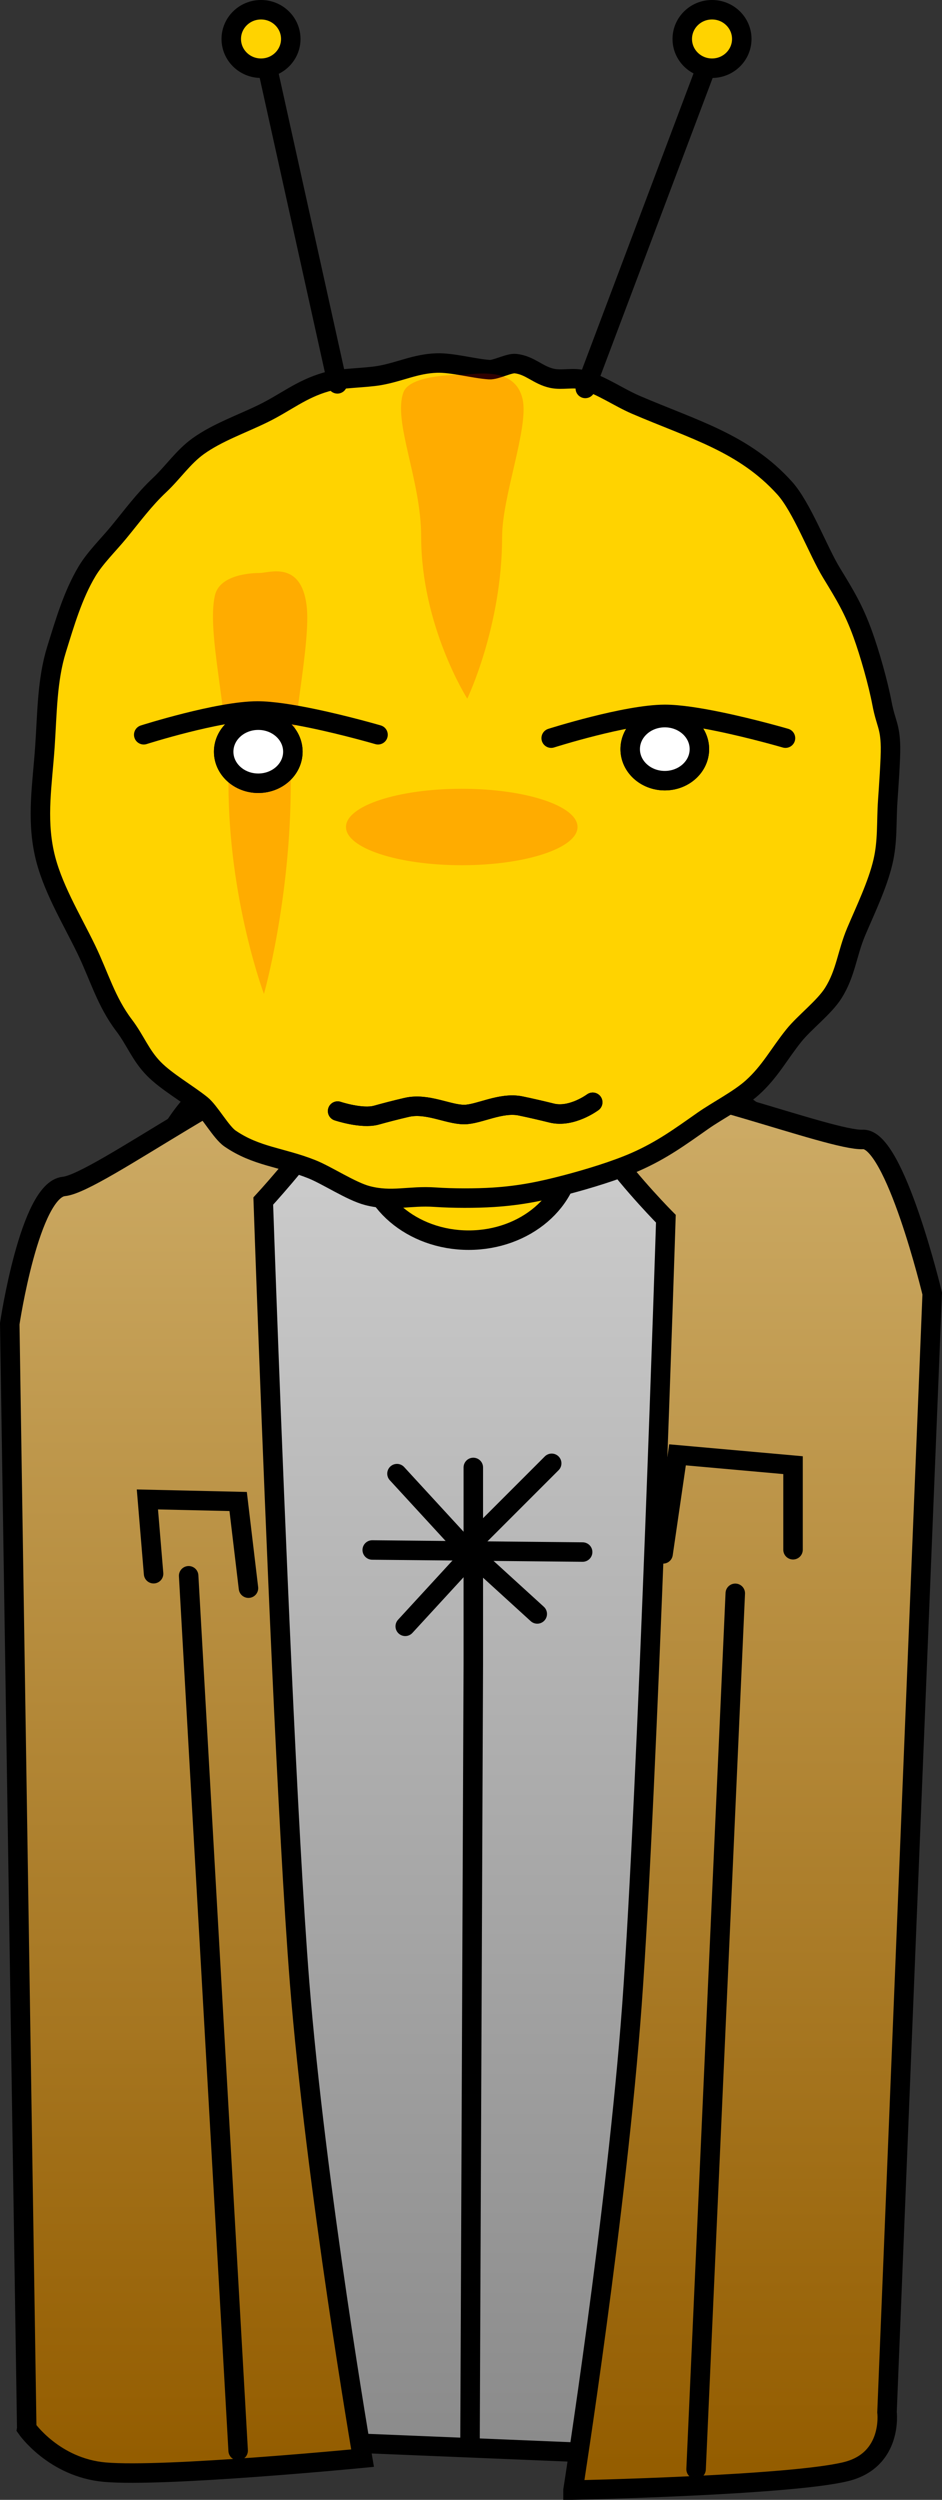 <svg version="1.1" xmlns="http://www.w3.org/2000/svg" xmlns:xlink="http://www.w3.org/1999/xlink" width="120.905" height="320.765" viewBox="0,0,120.905,320.765"><rect x="0" y="0" width="120.905" height="320.765" fill="#333333" stroke="none"/><defs><linearGradient x1="319.679" y1="169.194" x2="319.679" y2="348.038" gradientUnits="userSpaceOnUse" id="color-1"><stop offset="0" stop-color="#d0d0d0"/><stop offset="1" stop-color="#8a8a8a"/></linearGradient><linearGradient x1="284.469" y1="160.49" x2="284.469" y2="347.537" gradientUnits="userSpaceOnUse" id="color-2"><stop offset="0" stop-color="#d1b16d"/><stop offset="1" stop-color="#945d00"/></linearGradient><linearGradient x1="353.881" y1="161.439" x2="353.881" y2="348.486" gradientUnits="userSpaceOnUse" id="color-3"><stop offset="0" stop-color="#d1b16d"/><stop offset="1" stop-color="#945d00"/></linearGradient></defs><g transform="translate(-259.846,-32.122)"><g stroke-miterlimit="10"><path d="M276.24,344.4l-1.955,-147.276c0,0 6.083,-25.698 15.09,-26.103c8.944,-0.402 30.145,-0.959 48.663,-1.792c20.085,-0.904 27.036,16.263 27.036,16.263l-0.476,162.547z" fill="url(#color-1)" stroke="#000000" stroke-width="2.5" stroke-linecap="butt"/><path d="M263.279,343.731l-2.181,-141.754c0,0 2.555,-17.193 6.948,-17.617c4.363,-0.421 25.267,-16.361 34.3,-17.233c9.798,-0.945 -8.71,19.109 -8.71,19.109c0,0 1.044,30.566 2.37,59.555c0.719,15.71 1.521,30.957 2.285,40.625c2.07,26.197 8.09,61.121 8.09,61.121c0,0 -25.421,2.473 -33.08,1.797c-6.527,-0.576 -10.022,-5.602 -10.022,-5.602z" fill="url(#color-2)" stroke="#000000" stroke-width="2.5" stroke-linecap="butt"/><path d="M333.394,351.636c0,0 5.628,-35.789 7.564,-62.284c2.032,-27.818 4.352,-100.849 4.352,-100.849c0,0 -17.304,-17.393 -8.144,-17.857c8.446,-0.428 29.351,7.891 33.431,7.684c4.108,-0.208 8.898,19.774 8.898,19.774l-5.802,143.528c0,0 0.782,6.131 -5.248,7.628c-7.196,1.786 -35.051,2.376 -35.051,2.376z" fill="url(#color-3)" stroke="#000000" stroke-width="2.5" stroke-linecap="butt"/><path d="M333.157,180c0,6.215 -5.891,11.253 -13.157,11.253c-7.266,0 -13.157,-5.038 -13.157,-11.253c0,-6.215 5.891,-11.253 13.157,-11.253c7.266,0 13.157,5.038 13.157,11.253z" fill="#ffd300" stroke="#000000" stroke-width="2.5" stroke-linecap="butt"/><path d="M334.627,231.272l-27.005,-0.265" fill="none" stroke="#000000" stroke-width="2.5" stroke-linecap="round"/><path d="M320.595,220.417v25.151l-0.421,99.604" fill="none" stroke="#000000" stroke-width="2.5" stroke-linecap="round"/><path d="M330.655,219.887l-9.266,9.266" fill="none" stroke="#000000" stroke-width="2.5" stroke-linecap="round"/><path d="M328.802,239.214l-9.002,-8.207l-9.002,-9.796" fill="none" stroke="#000000" stroke-width="2.5" stroke-linecap="round"/><path d="M320.86,231.007l-9.002,9.796" fill="none" stroke="#000000" stroke-width="2.5" stroke-linecap="round"/><path d="M344.952,231.507l1.853,-12.708l14.826,1.324v10.855" fill="none" stroke="#000000" stroke-width="2.5" stroke-linecap="round"/><path d="M354.218,236.567l-5.03,112.388" fill="none" stroke="#000000" stroke-width="2.5" stroke-linecap="round"/><path d="M290.413,346.572l-6.354,-112.255" fill="none" stroke="#000000" stroke-width="2.5" stroke-linecap="round"/><path d="M279.558,234.052l-0.794,-9.531l11.649,0.265l1.324,11.12" fill="none" stroke="#000000" stroke-width="2.5" stroke-linecap="round"/><path d="M373.787,134.863c-0.19,2.795 0.013,5.175 -0.621,7.87c-0.691,2.935 -2.259,6.173 -3.429,8.938c-1.175,2.776 -1.33,5.327 -2.94,7.876c-1.162,1.84 -3.682,3.739 -5.049,5.437c-1.932,2.399 -3.059,4.645 -5.356,6.708c-1.69,1.519 -4.473,2.939 -6.337,4.248c-2.968,2.085 -5.267,3.765 -8.605,5.242c-2.595,1.148 -6.164,2.223 -8.938,2.952c-3.226,0.848 -5.934,1.399 -9.344,1.617c-2.258,0.144 -5.175,0.142 -7.491,-0.015c-3.318,-0.226 -5.549,0.613 -8.669,-0.202c-2.11,-0.551 -5.17,-2.605 -7.172,-3.399c-3.847,-1.528 -7.105,-1.611 -10.473,-3.928c-1.134,-0.78 -2.613,-3.477 -3.684,-4.336c-1.786,-1.432 -4.484,-2.968 -6.083,-4.597c-1.728,-1.761 -2.341,-3.629 -3.827,-5.589c-2.309,-3.043 -3.187,-6.307 -4.843,-9.731c-1.91,-3.948 -4.482,-8.108 -5.4,-12.387c-0.991,-4.619 -0.239,-8.875 0.086,-13.651c0.292,-4.292 0.274,-8.549 1.492,-12.464c1.057,-3.397 2.105,-7.007 3.926,-10.042c1.034,-1.724 2.737,-3.383 4.045,-4.971c1.779,-2.161 3.25,-4.191 5.25,-6.072c1.713,-1.611 3.038,-3.613 4.962,-4.995c2.462,-1.768 5.587,-2.841 8.347,-4.195c2.919,-1.432 4.865,-3.12 8.055,-4.038c1.886,-0.542 4.939,-0.49 6.902,-0.838c2.628,-0.466 4.568,-1.502 7.306,-1.597c1.979,-0.068 4.733,0.715 6.755,0.852c0.833,0.057 2.537,-0.87 3.359,-0.779c1.894,0.21 2.881,1.51 4.707,1.894c1.299,0.273 2.705,-0.161 3.965,0.197c2.377,0.674 4.559,2.245 6.785,3.2c7.45,3.197 13.863,4.901 19.081,10.673c2.209,2.444 4.307,8.081 6.012,10.874c1.753,2.873 2.848,4.662 4.001,7.832c0.902,2.48 1.985,6.291 2.483,8.914c0.501,2.64 1.039,2.842 1.097,5.591c0.031,1.458 -0.253,5.429 -0.354,6.909z" fill="#ffd300" stroke="#000000" stroke-width="2.5" stroke-linecap="butt"/><path d="M349.613,128.247c0,2.235 -1.988,4.047 -4.441,4.047c-2.453,0 -4.441,-1.812 -4.441,-4.047c0,-2.235 1.988,-4.047 4.441,-4.047c2.453,0 4.441,1.812 4.441,4.047z" fill="#ffffff" stroke="#000000" stroke-width="2.5" stroke-linecap="butt"/><path d="M333.971,138.237c0,2.709 -6.652,4.905 -14.859,4.905c-8.206,0 -14.859,-2.196 -14.859,-4.905c0,-2.709 6.652,-4.905 14.859,-4.905c8.206,0 14.859,2.196 14.859,4.905z" fill-opacity="0.184" fill="#ff0505" stroke="none" stroke-width="0" stroke-linecap="butt"/><path d="M330.591,126.838c0,0 9.588,-3.051 14.6,-3.051c1.867,0 4.49,0.423 7.046,0.955c4.307,0.895 8.425,2.096 8.425,2.096" fill="none" stroke="#000000" stroke-width="2.5" stroke-linecap="round"/><path d="M324.292,100.989c0,11.476 -4.473,20.78 -4.473,20.78c0,0 -5.916,-9.303 -5.916,-20.78c0,-7.286 -3.68,-14.851 -2.261,-18.561c0.816,-2.133 6.409,-2.219 7.456,-2.219c1.574,0 6.88,-1.242 7.833,3.179c0.784,3.64 -2.638,12.419 -2.638,17.601z" fill-opacity="0.184" fill="#ff0505" stroke="none" stroke-width="0" stroke-linecap="butt"/><path d="M334.97,81.965l15.873,-42.137" fill="none" stroke="#000000" stroke-width="2.5" stroke-linecap="round"/><path d="M303.151,81.377l-8.947,-40.405" fill="none" stroke="#000000" stroke-width="2.5" stroke-linecap="round"/><path d="M297.167,37.123c0,2.072 -1.71,3.752 -3.819,3.752c-2.109,0 -3.819,-1.68 -3.819,-3.752c0,-2.072 1.71,-3.752 3.819,-3.752c2.109,0 3.819,1.68 3.819,3.752z" fill="#ffd300" stroke="#000000" stroke-width="2.5" stroke-linecap="butt"/><path d="M355.052,37.123c0,2.072 -1.71,3.752 -3.819,3.752c-2.109,0 -3.819,-1.68 -3.819,-3.752c0,-2.072 1.71,-3.752 3.819,-3.752c2.109,0 3.819,1.68 3.819,3.752z" fill="#ffd300" stroke="#000000" stroke-width="2.5" stroke-linecap="butt"/><path d="M297.165,132.652c0,14.916 -3.442,27.008 -3.442,27.008c0,0 -4.553,-12.092 -4.553,-27.008c0,-9.47 -2.832,-19.303 -1.74,-24.124c0.628,-2.773 4.931,-2.884 5.737,-2.884c1.211,0 5.294,-1.614 6.027,4.131c0.604,4.73 -2.03,16.142 -2.03,22.877z" fill-opacity="0.184" fill="#ff0505" stroke="none" stroke-width="0" stroke-linecap="butt"/><path d="M297.436,128.577c0,2.235 -1.988,4.047 -4.441,4.047c-2.453,0 -4.441,-1.812 -4.441,-4.047c0,-2.235 1.988,-4.047 4.441,-4.047c2.453,0 4.441,1.812 4.441,4.047z" fill="#ffffff" stroke="#000000" stroke-width="2.5" stroke-linecap="butt"/><path d="M278.294,126.403c0,0 9.588,-3.051 14.6,-3.051c1.867,0 4.49,0.423 7.046,0.955c4.307,0.895 8.425,2.096 8.425,2.096" fill="none" stroke="#000000" stroke-width="2.5" stroke-linecap="round"/><path d="M335.921,173.56c0,0 -2.708,2.019 -5.262,1.385c-1.22,-0.302 -2.593,-0.624 -3.985,-0.913c-2.557,-0.531 -5.385,1.1 -7.252,1.1c-2.081,0 -4.747,-1.529 -7.392,-0.914c-1.414,0.329 -2.764,0.683 -3.895,0.997c-1.847,0.511 -4.957,-0.526 -4.957,-0.526" fill="none" stroke="#000000" stroke-width="2.5" stroke-linecap="round"/><path d="M349.613,128.247c0,2.235 -1.988,4.047 -4.441,4.047c-2.453,0 -4.441,-1.812 -4.441,-4.047c0,-2.235 1.988,-4.047 4.441,-4.047c2.453,0 4.441,1.812 4.441,4.047z" fill="#ffffff" stroke="#000000" stroke-width="2.5" stroke-linecap="butt"/><path d="M297.436,128.577c0,2.235 -1.988,4.047 -4.441,4.047c-2.453,0 -4.441,-1.812 -4.441,-4.047c0,-2.235 1.988,-4.047 4.441,-4.047c2.453,0 4.441,1.812 4.441,4.047z" fill="#ffffff" stroke="#000000" stroke-width="2.5" stroke-linecap="butt"/><path d="M335.921,173.56c0,0 -2.708,2.019 -5.262,1.385c-1.22,-0.302 -2.593,-0.624 -3.985,-0.913c-2.557,-0.531 -5.385,1.1 -7.252,1.1c-2.081,0 -4.747,-1.529 -7.392,-0.914c-1.414,0.329 -2.764,0.683 -3.895,0.997c-1.847,0.511 -4.957,-0.526 -4.957,-0.526" fill="none" stroke="#000000" stroke-width="2.5" stroke-linecap="round"/></g></g></svg>
